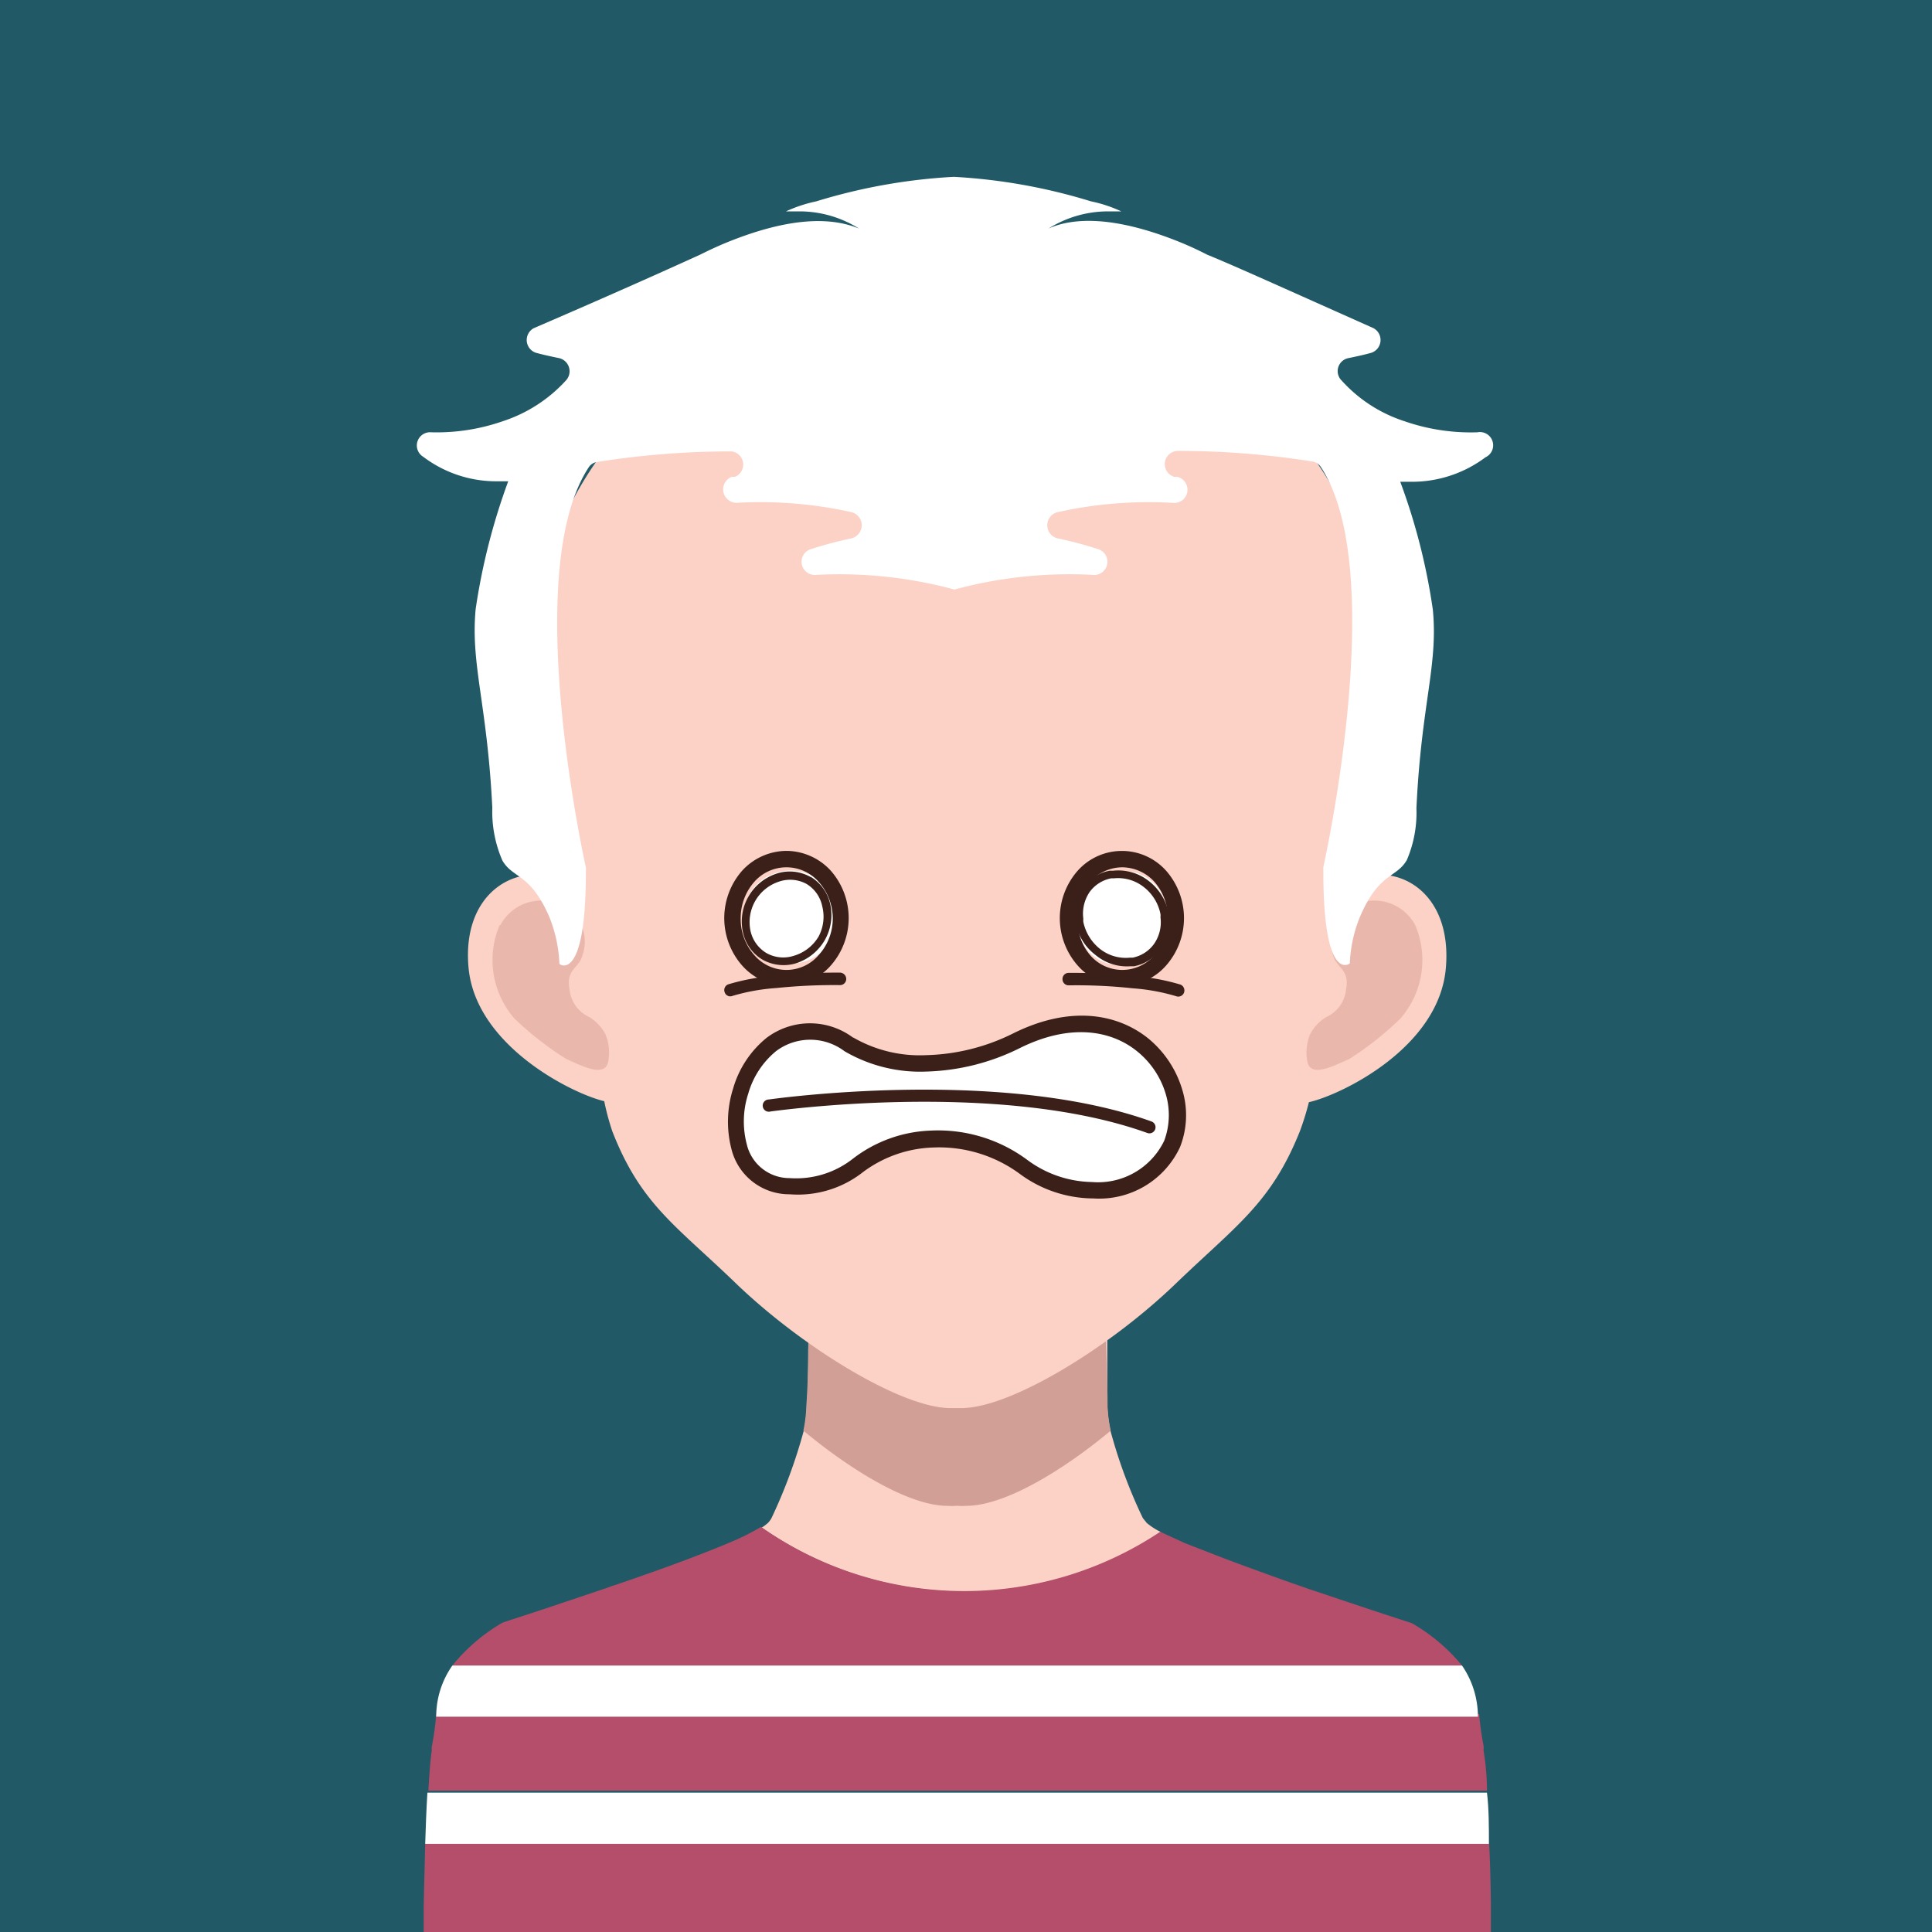 <svg xmlns="http://www.w3.org/2000/svg" viewBox="0 0 78.88 78.88"><title>marketingSales8IsabellaMoriSVG</title><g id="Layer_2" data-name="Layer 2"><g id="Layer_2-2" data-name="Layer 2"><rect width="78.88" height="78.88" style="fill:#215a66"/><path d="M47.4,62.55a2.62,2.62,0,0,1-.59-.38.76.76,0,0,0-.07-.09l-.08-.1a20.49,20.49,0,0,1-1.32-3.56h0a5.71,5.71,0,0,1-.13-1c0-.48,0-1,0-1.41s0-.86,0-1.2v-.28c0-.24,0-.44,0-.59a2,2,0,0,1,0-.24l.87-.75c.63-.57,1.54-1.4,2.33-2.18a9.18,9.18,0,0,0,1.75-2.09,1,1,0,0,0,0-.15l-.06,0c-.4.06-2.55.43-4.86.79-1.37.22-2.8.43-4,.58l-1.25.14h0c-.34,0-.62.05-.84.05s-.56,0-.94-.05h0l-1.31-.17c-1.08-.13-2.36-.32-3.61-.51L30,48.86c-.21,0-.4-.06-.57-.1l-1.39-.24a1.54,1.54,0,0,0,.4.74,0,0,0,0,0,0,0,11.3,11.3,0,0,0,.74.86c.29.3.6.62.92.93,1,1,2.06,1.91,2.59,2.36l.31.27s0,.09,0,.24,0,.35,0,.59v.28a1.51,1.51,0,0,1,0,.3c0,.65,0,1.46-.06,2.31a5.69,5.69,0,0,1-.12,1A21.35,21.35,0,0,1,31.49,62a.86.86,0,0,1-.07.1s-.06.08-.08.09a2.11,2.11,0,0,1-.24.18A14.44,14.44,0,0,0,47.4,62.55Z" style="fill:#fbd2c5"/><path d="M45.35,58.41a5.59,5.59,0,0,1-.13-1c0-1.12-.06-2.19-.07-2.89a14.13,14.13,0,0,1-5.68,1.32,2.48,2.48,0,0,1-.39,0,2.36,2.36,0,0,1-.38,0A14.09,14.09,0,0,1,33,54.52c0,.7,0,1.77-.08,2.89a5.58,5.58,0,0,1-.12,1c1.81,1.51,4.26,3.07,5.88,3.07a1.87,1.87,0,0,0,.34,0h.09a1.87,1.87,0,0,0,.34,0C41.09,61.48,43.54,59.92,45.35,58.41Z" style="fill:#d29f97"/><path d="M55.16,36c.31-1.73.55-3,.63-3.31s.06-.25.1-.38S56,32,56,31.89s.1-.43.15-.64,0-.2,0-.3.08-.47.12-.71,0-.21,0-.31,0-.42.07-.64,0-.32.05-.47,0-.28,0-.41a15,15,0,0,0-2.67-9.59c-2.59-3.62-5.56-7.46-12-8H36.36c-6.45.53-9.42,4.37-12,8a15,15,0,0,0-2.67,9.59c0,.13,0,.27,0,.41a3.56,3.56,0,0,1,.05.47c0,.22,0,.43.08.64s0,.21,0,.31.08.48.12.71,0,.2.05.3.09.43.15.64l.09.42c0,.13.06.25.1.38s.31,1.57.63,3.28c-1.73-.84-4.12.37-3.83,3.54s4.2,5.13,5.54,5.45a10.24,10.24,0,0,0,.33,1.23c1.17,3,2.6,3.84,5.09,6.25,2.73,2.61,6.75,5.06,8.73,5.05h.43c2,0,6-2.44,8.72-5.05,2.5-2.41,3.92-3.3,5.1-6.25A11.1,11.1,0,0,0,53.44,45c1.3-.29,5.3-2.21,5.59-5.46S56.88,35.11,55.16,36Z" style="fill:#fbd2c5"/><path d="M57.78,37.77a1.89,1.89,0,0,0-2.87-.57,1.64,1.64,0,0,0-.48,1.8c.13.53.68.57.53,1.37a1.39,1.39,0,0,1-.8,1.15,1.73,1.73,0,0,0-.68.73,2,2,0,0,0-.1,1.11c.15.65,1.09.15,1.72-.13a12.88,12.88,0,0,0,2.08-1.65,3.63,3.63,0,0,0,.6-3.81" style="fill:#e9b7ac"/><path d="M20.43,37.77a1.89,1.89,0,0,1,2.87-.57,1.64,1.64,0,0,1,.48,1.8c-.13.53-.68.57-.53,1.37a1.39,1.39,0,0,0,.8,1.15,1.79,1.79,0,0,1,.68.73,2,2,0,0,1,.1,1.11c-.15.65-1.09.15-1.72-.13A12.88,12.88,0,0,1,21,41.58a3.63,3.63,0,0,1-.6-3.81" style="fill:#e9b7ac"/><path d="M60.32,17.65a8.27,8.27,0,0,1-3-.46,5.88,5.88,0,0,1-2.54-1.65.54.54,0,0,1,.28-.92c.34-.07.66-.14.94-.22a.55.55,0,0,0,.08-1c-3.7-1.65-5.73-2.57-6.79-3-.33-.17-.69-.34-1.08-.5-2.78-1.13-4.44-1-5.4-.57a4.58,4.58,0,0,1,2.39-.7h.58a5.55,5.55,0,0,0-1.24-.41,23.24,23.24,0,0,0-5.6-1,23.34,23.34,0,0,0-5.61,1,5.81,5.81,0,0,0-1.24.41h.59a4.58,4.58,0,0,1,2.39.7c-1-.41-2.62-.56-5.4.57-.39.16-.75.33-1.09.5-1.06.48-3.08,1.4-6.79,3a.55.55,0,0,0,.08,1c.29.08.61.15.95.22a.55.55,0,0,1,.28.92,6,6,0,0,1-2.55,1.65,8.22,8.22,0,0,1-2.94.46.54.54,0,0,0-.33,1,4.94,4.94,0,0,0,2.94,1h.53a26,26,0,0,0-1.33,5.22c-.21,2.28.47,3.84.68,8.11a5,5,0,0,0,.41,2.15c.43.75,1.13.5,1.92,2.31a5.76,5.76,0,0,1,.41,1.91.26.26,0,0,0,.08.05c.25.09,1,0,1-3.78a1.87,1.87,0,0,0,0-.2c-.34-1.57-2.52-12.31.11-16.33a.49.49,0,0,1,.36-.23,35,35,0,0,1,5.47-.43A.54.54,0,0,1,30,19.47l-.13,0a.55.55,0,0,0,.2,1.06,17.15,17.15,0,0,1,4.69.38.55.55,0,0,1,0,1.07,15.64,15.64,0,0,0-1.62.43.54.54,0,0,0,.2,1.06,18.06,18.06,0,0,1,5.63.6,18,18,0,0,1,5.63-.6.54.54,0,0,0,.2-1.06c-.49-.16-1-.3-1.62-.43a.55.55,0,0,1,0-1.07,17.22,17.22,0,0,1,4.69-.38.54.54,0,0,0,.2-1.06l-.12,0a.54.54,0,0,1,.15-1.06,35,35,0,0,1,5.47.43.51.51,0,0,1,.36.23c2.63,4,.44,14.76.1,16.33,0,.12,0,.2,0,.2,0,3.8.74,3.87,1,3.78a.26.26,0,0,0,.08-.05,5.62,5.62,0,0,1,.42-1.91c.78-1.81,1.48-1.56,1.91-2.31A4.91,4.91,0,0,0,57.83,33c.2-4.27.89-5.83.67-8.11a25.3,25.3,0,0,0-1.33-5.22h.53a5,5,0,0,0,2.95-1A.54.54,0,0,0,60.32,17.65Z" style="fill:#fff"/><path d="M57.64,66.27s-.74-.24-1.8-.59h0l-2.39-.8-1-.35c-.86-.31-1.72-.62-2.51-.92L48.37,63c-.37-.17-.7-.32-1-.46a14.44,14.44,0,0,1-16.3-.2,9.31,9.31,0,0,1-1,.52c-.37.16-.8.34-1.27.52-1.11.44-2.44.91-3.7,1.34a2,2,0,0,0-.26.09l-2.56.86h0c-1.05.35-1.76.57-1.78.59A7.41,7.41,0,0,0,18.47,68H59.69A7.41,7.41,0,0,0,57.64,66.27Z" style="fill:#b44e6b"/><path d="M17.63,71.31h0v0a.61.61,0,0,0,0,.15h0v0c-.05.31-.1.93-.14,1.65H60.71c0-.72-.09-1.34-.14-1.65a.8.8,0,0,0,0-.19,12,12,0,0,1-.18-1.29H17.81A11.06,11.06,0,0,1,17.63,71.31Z" style="fill:#b44e6b"/><path d="M17.3,77.89c0,.32,0,.65,0,1H60.87c0-.34,0-.67,0-1,0,0,0-1.22-.07-2.61H17.36C17.32,76.67,17.3,77.89,17.3,77.89Z" style="fill:#b44e6b"/><path d="M17.36,75.28H60.79c0-.7,0-1.44-.08-2.09H17.45C17.41,73.84,17.38,74.58,17.36,75.28Z" style="fill:#fff"/><path d="M18.47,68a3.61,3.61,0,0,0-.66,2.09H60.34A3.67,3.67,0,0,0,59.69,68Z" style="fill:#fff"/><rect x="22.79" width="12.83" style="fill:#327798"/><polygon points="35.63 0 35.63 0 40.13 0 40.21 0 57.55 0 57.55 0 35.63 0" style="fill:#1d4b5e"/><path d="M34.64,42.63c2.09,1.28,4.94.82,6.84-.13,6.47-3.24,9.37,5.85,3.13,6.1-2.53.1-3.39-2.3-6.58-2.11s-3,2-5.81,1.92C28.11,48.25,30.26,39.94,34.64,42.63Z" style="fill:#fff;fill-rule:evenodd"/><path d="M45.77,35.58a1.7,1.7,0,0,1,1.85,1.73,2,2,0,0,1-1.76,2.08A1.69,1.69,0,0,1,44,37.67,2,2,0,0,1,45.77,35.58Z" style="fill:#fff;fill-rule:evenodd"/><path d="M31.55,35.69A1.9,1.9,0,1,1,30.47,38,1.82,1.82,0,0,1,31.55,35.69Z" style="fill:#fff;fill-rule:evenodd"/><path d="M34.82,42.35a5.43,5.43,0,0,0,3,.73,8.4,8.4,0,0,0,3.53-.88c2.34-1.17,4.26-.81,5.51.18a4.29,4.29,0,0,1,1.4,2.08,3.56,3.56,0,0,1-.08,2.37,3.64,3.64,0,0,1-3.54,2.1,5.09,5.09,0,0,1-3-1,5.56,5.56,0,0,0-3.53-1.08,5.05,5.05,0,0,0-2.87,1,4.29,4.29,0,0,1-3,.91,2.43,2.43,0,0,1-2.38-1.86,4.46,4.46,0,0,1,.07-2.45,4.13,4.13,0,0,1,1.36-2.07,2.94,2.94,0,0,1,3.56,0Zm3,1.4a6.13,6.13,0,0,1-3.34-.83,2.32,2.32,0,0,0-2.8,0,3.48,3.48,0,0,0-1.13,1.73,3.67,3.67,0,0,0-.06,2.07,1.79,1.79,0,0,0,1.75,1.38,3.75,3.75,0,0,0,2.58-.79A5.52,5.52,0,0,1,38,46.16a6.11,6.11,0,0,1,3.92,1.18,4.55,4.55,0,0,0,2.66.92,3,3,0,0,0,2.95-1.68,3,3,0,0,0,.06-1.93,3.53,3.53,0,0,0-1.18-1.74c-1.06-.85-2.73-1.14-4.79-.11A9.09,9.09,0,0,1,37.81,43.75Z" style="fill:#3a2018;fill-rule:evenodd"/><path d="M31.46,45.38a.25.25,0,1,1-.07-.49s9.38-1.35,15.63.9a.25.25,0,0,1-.17.47C40.72,44.05,31.48,45.38,31.46,45.38Z" style="fill:#3a2018;fill-rule:evenodd"/><path d="M32.11,34.74a2.47,2.47,0,0,1,1.81.81,2.93,2.93,0,0,1,0,3.87,2.41,2.41,0,0,1-3.62,0,2.93,2.93,0,0,1,0-3.87,2.47,2.47,0,0,1,1.81-.81ZM33.42,36a1.75,1.75,0,0,0-2.62,0,2.24,2.24,0,0,0-.56,1.49A2.22,2.22,0,0,0,30.8,39a1.73,1.73,0,0,0,2.62,0A2.22,2.22,0,0,0,34,37.49,2.24,2.24,0,0,0,33.42,36Z" style="fill:#3a2018;fill-rule:evenodd"/><path d="M33.1,35.8a1.74,1.74,0,0,1,.8,1.13,2.06,2.06,0,0,1-.23,1.46,2.1,2.1,0,0,1-1.14.93,1.76,1.76,0,0,1-1.4-.14h0a1.72,1.72,0,0,1-.8-1.13,2.06,2.06,0,0,1,1.37-2.38,1.72,1.72,0,0,1,1.4.14Zm.47,1.2a1.39,1.39,0,0,0-.64-.91h0A1.4,1.4,0,0,0,31.79,36a1.74,1.74,0,0,0-1.15,2,1.41,1.41,0,0,0,.65.91h0a1.4,1.4,0,0,0,1.13.11,1.75,1.75,0,0,0,1-.78A1.72,1.72,0,0,0,33.57,37Z" style="fill:#3a2018;fill-rule:evenodd"/><path d="M29.91,40.66a.24.24,0,0,1-.32-.14.25.25,0,0,1,.14-.33,8.75,8.75,0,0,1,1.91-.35,24.16,24.16,0,0,1,2.66-.13.26.26,0,0,1,.25.26.25.25,0,0,1-.25.25,23.11,23.11,0,0,0-2.61.12A8.21,8.21,0,0,0,29.91,40.66Z" style="fill:#3a2018;fill-rule:evenodd"/><path d="M45.82,35.41a1.79,1.79,0,0,0-1.31.59A2.19,2.19,0,0,0,44,37.49,2.17,2.17,0,0,0,44.51,39a1.73,1.73,0,0,0,2.62,0,2.21,2.21,0,0,0,.55-1.48A2.24,2.24,0,0,0,47.13,36a1.8,1.8,0,0,0-1.31-.59ZM44,35.55a2.42,2.42,0,0,1,3.61,0,2.93,2.93,0,0,1,0,3.87,2.4,2.4,0,0,1-3.61,0,2.93,2.93,0,0,1,0-3.87Z" style="fill:#3a2018;fill-rule:evenodd"/><path d="M45.48,35.86l-.11,0a1.42,1.42,0,0,0-.89.57,1.58,1.58,0,0,0-.25,1.08.69.69,0,0,0,0,.13,1.91,1.91,0,0,0,.69,1.11,1.7,1.7,0,0,0,1.21.35l.11,0a1.41,1.41,0,0,0,.89-.58,1.55,1.55,0,0,0,.25-1.07.59.59,0,0,0,0-.13,1.85,1.85,0,0,0-.69-1.11,1.69,1.69,0,0,0-1.21-.35Zm-.17-.31.14,0a2,2,0,0,1,1.44.41,2.17,2.17,0,0,1,.82,1.31l0,.16a1.9,1.9,0,0,1-.32,1.3,1.69,1.69,0,0,1-1.09.72l-.14,0A2,2,0,0,1,44.74,39a2.14,2.14,0,0,1-.82-1.31.78.78,0,0,1,0-.16,1.87,1.87,0,0,1,.31-1.3A1.71,1.71,0,0,1,45.31,35.55Z" style="fill:#3a2018;fill-rule:evenodd"/><path d="M48.2,40.2a.26.26,0,0,1,.14.33.25.25,0,0,1-.33.14,8.22,8.22,0,0,0-1.77-.32,21.17,21.17,0,0,0-2.61-.12.25.25,0,0,1-.25-.25.25.25,0,0,1,.24-.26,24.22,24.22,0,0,1,2.67.13A8.87,8.87,0,0,1,48.2,40.2Z" style="fill:#3a2018;fill-rule:evenodd"/></g></g></svg>